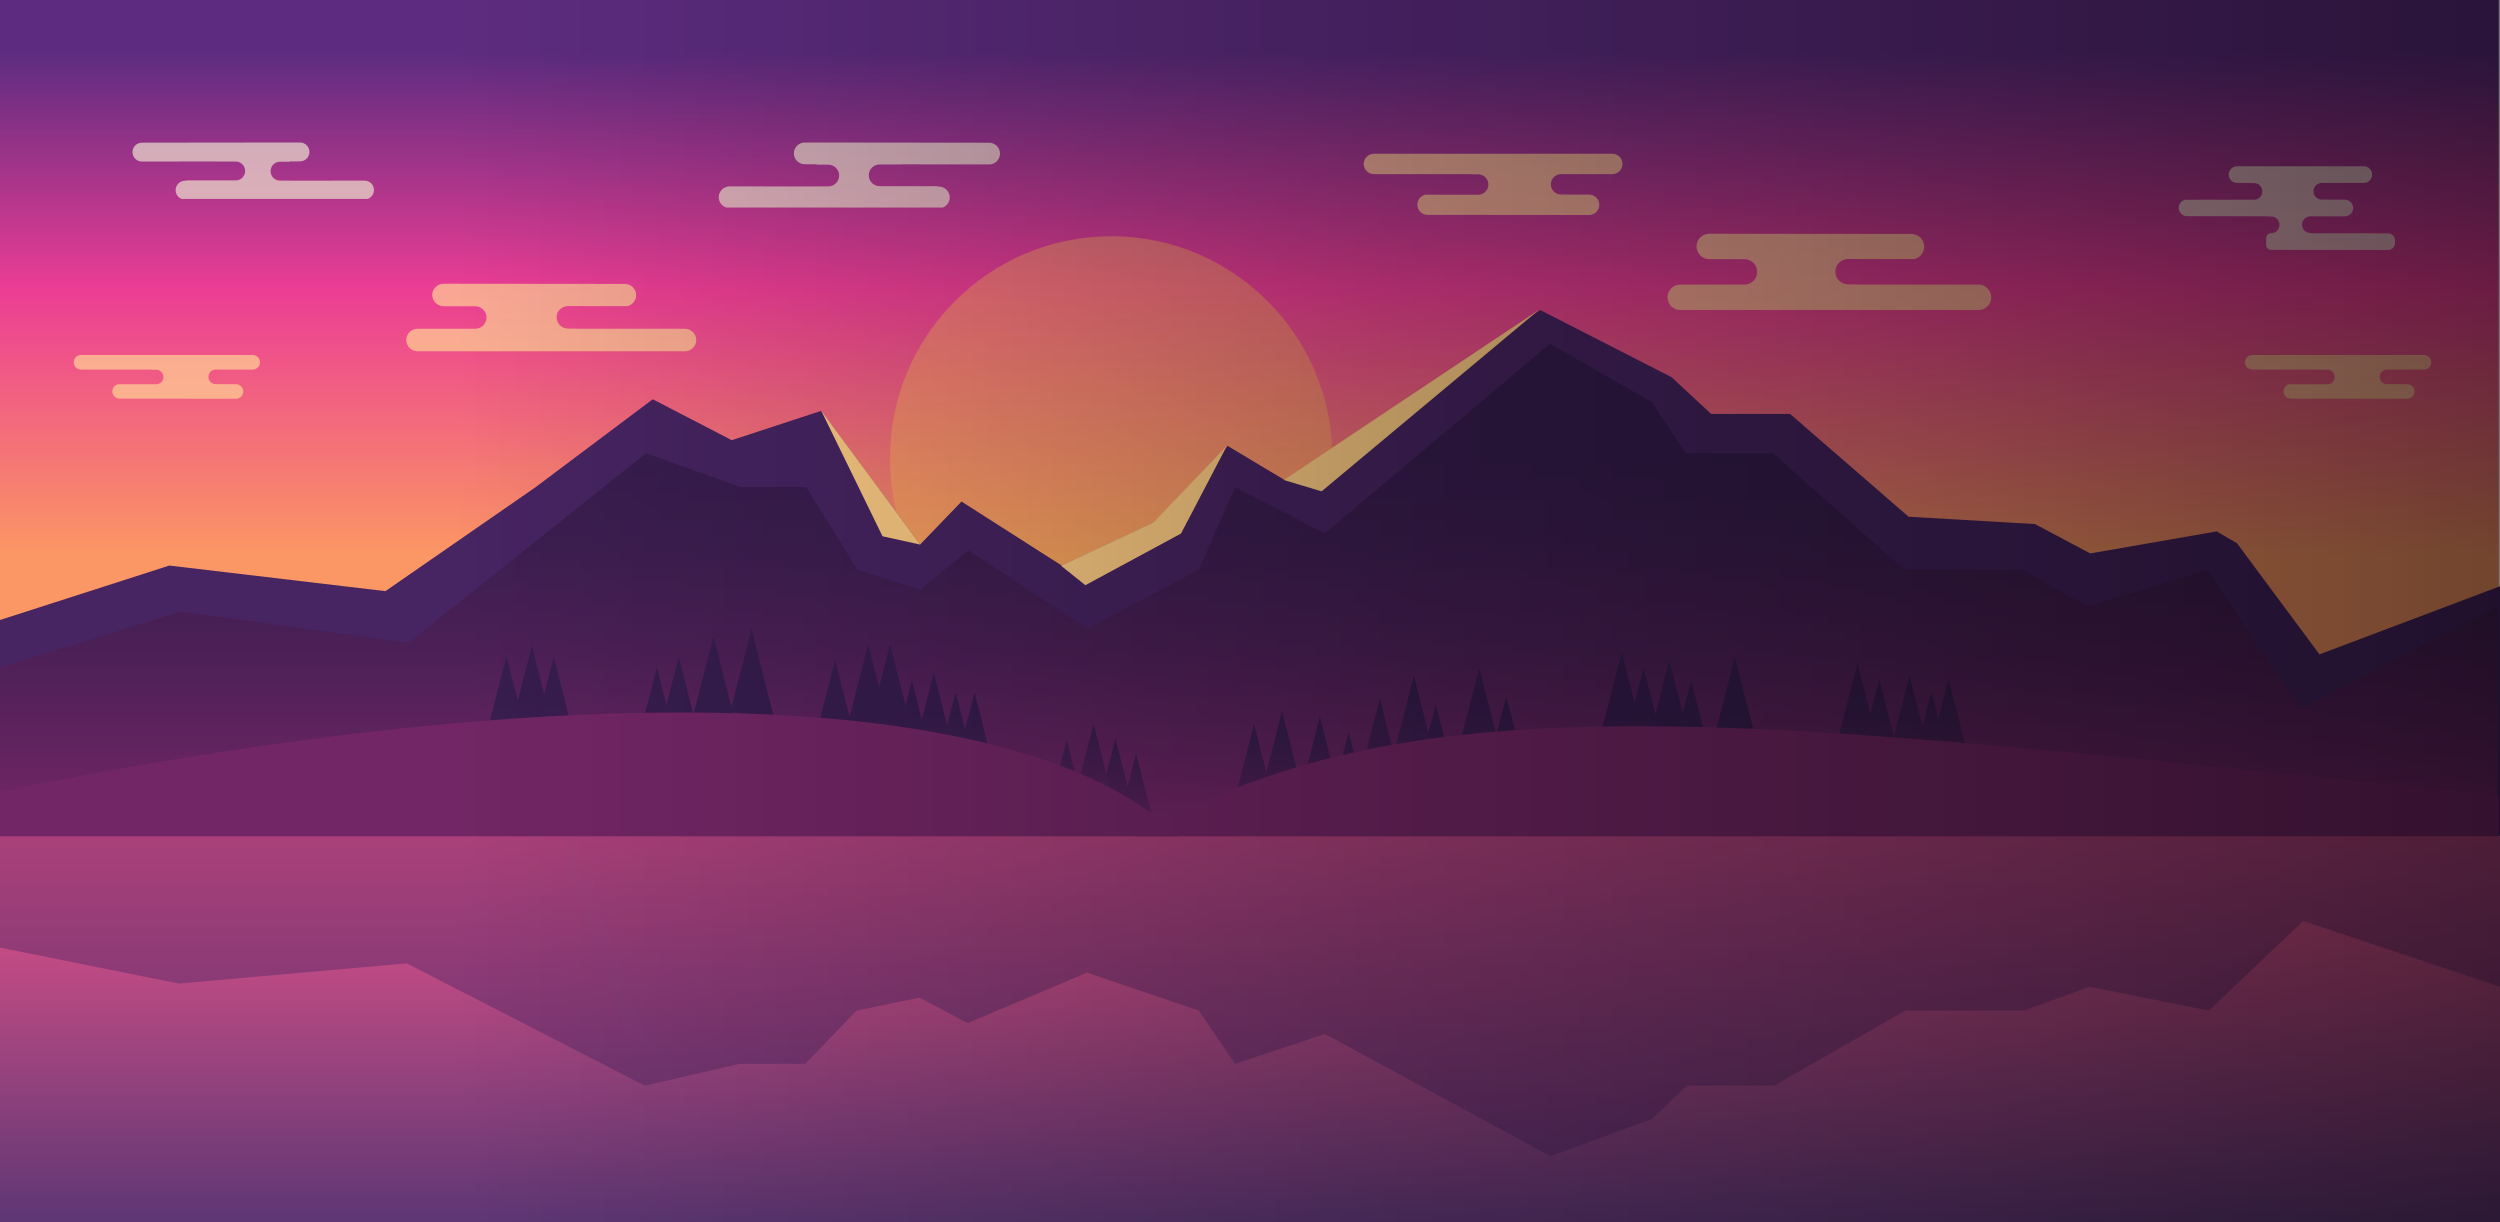 <svg width="2000" height="978" viewBox="0 0 2000 978" fill="none" xmlns="http://www.w3.org/2000/svg">
<path d="M1999 0H0V978H1999V0Z" fill="url(#paint0_linear)"/>
<path opacity="0.4" d="M1066 366.498C1066 464.524 986.752 544 888.998 544C791.244 544 712 464.524 712 366.498C712 268.476 791.244 189 888.998 189C986.752 189 1066 268.476 1066 366.498Z" fill="#FFBC58"/>
<path d="M1789.61 669H2000V562V469L1855.57 523.5L1789.61 434.598L1773.29 425.117L1672.19 442.74L1627.96 419.24L1526.86 413.376L1432.08 331.157H1368.9L1337.31 301.793L1232.09 248L1027.69 384.012L982.133 356.744L923.387 417.858L849.37 452.445L769.209 401.229L736.117 435.592L656.83 328.707L585.385 352.146L522.192 319.411L428.269 389.885L308.346 472.92L135.432 452.445L0 496V669H308.346H1789.61Z" fill="#472462"/>
<path d="M0 533.826V672H76.882H1998V485.265L1840.9 566.868L1765.59 455.728L1670.33 485.265L1617.97 455.728H1523.21L1418.47 362.61H1348.65L1321.22 321.559L1239.93 275L1059.88 426.691L988.066 389.644L959.14 455.728L869.867 502.787L774.609 440.208L736.206 471.748L685.834 455.728L644.938 389.644H592.571L516.764 362.61L326.747 514.301L144.709 489.27L0 533.826Z" fill="url(#paint1_linear)"/>
<path d="M694.948 581.97L712.056 515.476L729.921 585.598" fill="url(#paint2_linear)"/>
<path d="M729.921 604.818L747.029 538.325L764.895 608.445" fill="url(#paint3_linear)"/>
<path d="M762.492 620.333L779.599 553.84L797.465 623.961" fill="url(#paint4_linear)"/>
<path d="M747.408 620.333L764.516 553.84L782.382 623.961" fill="url(#paint5_linear)"/>
<path d="M712.435 610.822L729.542 544.329L747.408 614.45" fill="url(#paint6_linear)"/>
<path d="M677.461 581.97L694.569 515.476L712.435 585.598" fill="url(#paint7_linear)"/>
<path d="M650.999 594.684L668.107 528.19L685.972 598.312" fill="url(#paint8_linear)"/>
<path d="M584.106 569.758L601.217 503.264L619.079 573.385" fill="url(#paint9_linear)"/>
<path d="M553.693 575.762L570.801 509.268L588.667 579.389" fill="url(#paint10_linear)"/>
<path d="M525.883 592.143L542.995 525.65L560.856 595.77" fill="url(#paint11_linear)"/>
<path d="M986.167 645.883L1003.27 579.389L1021.14 649.511" fill="url(#paint12_linear)"/>
<path d="M1096.77 655.718L1078.91 585.598L1061.8 652.09" fill="url(#paint13_linear)"/>
<path d="M1008.54 635.554L1025.65 569.06L1043.51 639.182" fill="url(#paint14_linear)"/>
<path d="M1038.79 639.878L1055.91 573.385L1073.77 643.506" fill="url(#paint15_linear)"/>
<path d="M1086.8 625.554L1103.91 559.06L1121.77 629.182" fill="url(#paint16_linear)"/>
<path d="M1113.99 607.03L1131.1 540.536L1148.97 610.658" fill="url(#paint17_linear)"/>
<path d="M1131.48 629.745L1148.59 563.251L1166.45 633.372" fill="url(#paint18_linear)"/>
<path d="M1166.32 600.822L1183.43 534.329L1201.29 604.45" fill="url(#paint19_linear)"/>
<path d="M1187.94 623.381L1205.05 556.887L1222.92 627.009" fill="url(#paint20_linear)"/>
<path d="M1280.26 588.32L1297.37 521.826L1315.24 591.949" fill="url(#paint21_linear)"/>
<path d="M1297.75 600.493L1314.86 534L1332.72 604.122" fill="url(#paint22_linear)"/>
<path d="M1318.33 594.684L1335.44 528.19L1353.31 598.312" fill="url(#paint23_linear)"/>
<path d="M1335.82 610.822L1352.93 544.329L1370.79 614.45" fill="url(#paint24_linear)"/>
<path d="M1370.79 592.143L1387.91 525.65L1405.77 595.77" fill="url(#paint25_linear)"/>
<path d="M1468.89 597.03L1486 530.536L1503.86 600.658" fill="url(#paint26_linear)"/>
<path d="M1486.37 609.745L1503.49 543.251L1521.35 613.372" fill="url(#paint27_linear)"/>
<path d="M1510.55 607.204L1527.66 540.71L1545.53 610.832" fill="url(#paint28_linear)"/>
<path d="M1528.04 619.878L1545.15 553.385L1563.01 623.506" fill="url(#paint29_linear)"/>
<path d="M1541.73 609.745L1558.84 543.251L1576.7 613.372" fill="url(#paint30_linear)"/>
<path d="M508.396 600.493L525.508 534L543.37 604.122" fill="url(#paint31_linear)"/>
<path d="M408.38 583.143L425.492 516.65L443.354 586.77" fill="url(#paint32_linear)"/>
<path d="M425.867 592.009L442.979 525.515L460.841 595.637" fill="url(#paint33_linear)"/>
<path d="M388.098 591.493L405.21 525L423.072 595.122" fill="url(#paint34_linear)"/>
<path d="M879.034 642.68L892.356 590.901L906.268 645.506" fill="url(#paint35_linear)"/>
<path d="M861.546 630.926L874.868 579.147L888.775 633.753" fill="url(#paint36_linear)"/>
<path d="M840.045 643.485L853.367 591.705L867.274 646.312" fill="url(#paint37_linear)"/>
<path d="M895.517 654.485L908.842 602.705L922.755 657.312" fill="url(#paint38_linear)"/>
<path d="M2000 669H0V978H2000V669Z" fill="url(#paint39_linear)"/>
<path opacity="0.4" d="M0 758.1V669H75.034H2000V789.414L1842.58 736.793L1767.12 808.46L1671.68 789.414L1619.2 808.46H1524.26L1419.31 868.506H1349.35L1321.86 894.977L1240.41 925L1060 827.184L988.043 851.073L959.059 808.46L869.607 778.115L774.158 818.468L735.679 798.13L685.206 808.46L644.228 851.073H591.756L515.797 868.506L325.399 770.69L142.997 786.831L0 758.1Z" fill="#472462"/>
<g opacity="0.07">
<path opacity="0.07" d="M460.583 668.52C463.736 673.346 519.676 839.004 519.676 839.004L501.358 828.532C484.72 779.545 455.285 693.597 453.072 690.22" fill="#63CDF6"/>
</g>
<path d="M1231.34 247.753L1057.28 393.078L1027.02 384.004L1231.34 247.753Z" fill="#FFCD84"/>
<path d="M657 328.602L706.02 429.035L736.255 435.675L657 328.602Z" fill="#FFCD84"/>
<path d="M981.49 356.688L944.824 426.818L868.274 468.16L848.78 452.558L922.768 417.909L981.49 356.688Z" fill="#FFCD84"/>
<path d="M943 669C829.368 557.609 497.388 532.634 0 633.219V669L943 669Z" fill="url(#paint40_linear)"/>
<path d="M910 669C1137.5 534.526 1428.5 580.017 1999 635.976V669L910 669Z" fill="url(#paint41_linear)"/>
<path opacity="0.7" d="M1271.31 155.676L1256.57 155.662C1256.42 155.662 1256.27 155.655 1256.12 155.648L1248.83 155.642C1244.33 155.635 1240.69 151.996 1240.69 147.503V147.449C1240.69 142.956 1244.34 139.324 1248.84 139.324L1256.09 139.331C1256.25 139.324 1256.41 139.317 1256.58 139.317H1289.85C1294.35 139.317 1298 135.678 1298 131.186V131.131C1298 126.639 1294.35 123 1289.85 123H1099.15C1094.65 123 1091 126.639 1091 131.131V131.186C1091 135.678 1094.65 139.317 1099.15 139.317H1176.14C1176.67 139.317 1177.19 139.372 1177.69 139.468L1182.55 139.474C1187.05 139.481 1190.69 143.12 1190.69 147.613V147.667C1190.68 152.16 1187.04 155.792 1182.53 155.792L1140.25 155.751C1136.61 156.563 1133.89 159.799 1133.88 163.677V163.732C1133.87 168.224 1137.52 171.87 1142.02 171.87L1271.29 172C1275.79 172.007 1279.45 168.368 1279.45 163.875V163.821C1279.45 159.328 1275.81 155.683 1271.31 155.676Z" fill="#FFD494"/>
<path opacity="0.7" d="M188.786 307.34L178.177 307.33C178.069 307.33 177.961 307.325 177.852 307.32L172.605 307.315C169.365 307.311 166.746 304.711 166.746 301.502V301.463C166.751 298.255 169.375 295.66 172.615 295.66L177.833 295.665C177.946 295.66 178.064 295.655 178.182 295.655H202.137C205.376 295.655 208 293.056 208 289.847V289.808C208 286.599 205.376 284 202.137 284H64.863C61.624 284 59 286.599 59 289.808V289.847C59 293.056 61.624 295.655 64.863 295.655H120.285C120.664 295.655 121.038 295.694 121.397 295.763L124.897 295.767C128.137 295.772 130.755 298.372 130.755 301.58V301.619C130.751 304.828 128.127 307.423 124.887 307.423L94.45 307.393C91.831 307.974 89.871 310.285 89.866 313.055V313.094C89.861 316.303 92.485 318.907 95.725 318.907L188.776 319C192.015 319.005 194.644 316.406 194.644 313.197V313.158C194.649 309.949 192.025 307.345 188.786 307.34Z" fill="#FFD494"/>
<path opacity="0.7" d="M1925.79 307.34L1915.18 307.33C1915.07 307.33 1914.96 307.325 1914.85 307.32L1909.6 307.315C1906.37 307.311 1903.75 304.711 1903.75 301.502V301.463C1903.75 298.255 1906.38 295.66 1909.61 295.66L1914.83 295.665C1914.95 295.66 1915.06 295.655 1915.18 295.655H1939.14C1942.38 295.655 1945 293.056 1945 289.847V289.808C1945 286.599 1942.38 284 1939.14 284H1801.86C1798.62 284 1796 286.599 1796 289.808V289.847C1796 293.056 1798.62 295.655 1801.86 295.655H1857.28C1857.66 295.655 1858.04 295.694 1858.4 295.763L1861.9 295.767C1865.14 295.772 1867.76 298.372 1867.76 301.58V301.619C1867.75 304.828 1865.13 307.423 1861.89 307.423L1831.45 307.393C1828.83 307.974 1826.87 310.285 1826.87 313.055V313.094C1826.86 316.303 1829.49 318.907 1832.72 318.907L1925.78 319C1929.02 319.005 1931.64 316.406 1931.64 313.197V313.158C1931.65 309.949 1929.03 307.345 1925.79 307.34Z" fill="#FFD494"/>
<path opacity="0.7" d="M354.935 244.986L371.456 245C371.633 245 371.795 245 371.957 245.014L380.129 245.029C385.165 245.029 389.258 249.048 389.243 254.007V254.065C389.243 259.01 385.15 263.029 380.099 263.014L371.971 263C371.795 263.014 371.618 263.014 371.427 263.014H334.129C329.093 263.014 325 267.034 325 271.978V272.036C325 276.981 329.093 281 334.129 281H547.871C552.907 281 557 276.981 557 272.036V271.978C557 267.034 552.907 263.014 547.871 263.014H461.585C460.996 263.014 460.407 262.957 459.847 262.855H454.399C449.364 262.855 445.27 258.836 445.285 253.877V253.819C445.285 248.875 449.378 244.855 454.429 244.87L501.812 244.913C505.891 244.017 508.939 240.446 508.939 236.181V236.123C508.939 231.178 504.86 227.159 499.825 227.145L354.935 227C349.899 227 345.806 231.005 345.791 235.949V236.007C345.806 240.952 349.885 244.971 354.935 244.986Z" fill="#FFD494"/>
<path opacity="0.7" d="M1367.42 207.317L1385.86 207.333C1386.06 207.333 1386.24 207.333 1386.42 207.35L1395.54 207.366C1401.17 207.366 1405.74 211.906 1405.72 217.508V217.573C1405.72 223.159 1401.15 227.699 1395.51 227.683L1386.44 227.667C1386.24 227.683 1386.04 227.683 1385.83 227.683H1344.19C1338.57 227.683 1334 232.223 1334 237.809V237.874C1334 243.46 1338.57 248 1344.19 248H1582.81C1588.43 248 1593 243.46 1593 237.874V237.809C1593 232.223 1588.43 227.683 1582.81 227.683H1486.48C1485.82 227.683 1485.17 227.618 1484.54 227.503H1478.46C1472.84 227.503 1468.27 222.963 1468.28 217.361V217.296C1468.28 211.71 1472.85 207.17 1478.49 207.186L1531.39 207.235C1535.94 206.223 1539.35 202.189 1539.35 197.371V197.305C1539.35 191.72 1534.79 187.18 1529.17 187.163L1367.42 187C1361.8 187 1357.23 191.524 1357.21 197.109V197.175C1357.23 202.76 1361.78 207.301 1367.42 207.317Z" fill="#FFD494"/>
<path opacity="0.7" d="M1910.48 186.658L1848.53 186.593V186.413H1848.28C1844.6 186.405 1841.62 183.43 1841.63 179.756V179.713C1841.63 176.038 1844.62 173.063 1848.3 173.07H1848.54V173.041L1875.84 173.07C1879.53 173.078 1882.52 170.102 1882.52 166.428V166.385C1882.53 162.711 1879.54 159.728 1875.86 159.728L1863.79 159.714C1863.67 159.714 1863.55 159.706 1863.42 159.699L1857.45 159.692C1853.77 159.685 1850.78 156.709 1850.79 153.035V152.992C1850.8 149.318 1853.78 146.342 1857.46 146.35L1863.4 146.357C1863.53 146.35 1863.66 146.342 1863.8 146.342H1891.05C1894.73 146.342 1897.71 143.367 1897.71 139.693V139.65C1897.71 135.975 1894.73 133 1891.05 133H1789.66C1785.98 133 1783 135.975 1783 139.65V139.693C1783 143.367 1785.98 146.342 1789.66 146.342H1797.93C1798.37 146.342 1798.79 146.386 1799.2 146.465L1803.18 146.472C1806.87 146.479 1809.85 149.455 1809.84 153.129V153.172C1809.83 156.846 1806.85 159.822 1803.17 159.814L1748.21 159.778C1745.24 160.441 1743.01 163.092 1743 166.262V166.305C1742.99 169.98 1745.98 172.962 1749.66 172.962L1812.97 173.005V173.193L1816.91 173.2C1820.6 173.207 1823.58 176.183 1823.57 179.857V179.9C1823.56 183.574 1820.58 186.55 1816.9 186.542C1814.73 186.542 1812.97 188.293 1812.97 190.462V195.994C1812.97 198.156 1814.72 199.914 1816.9 199.914H1822.82L1910.48 200C1913.52 200 1915.99 197.543 1916 194.503V192.162C1916 189.122 1913.53 186.658 1910.48 186.658Z" fill="#EDE1CD"/>
<path opacity="0.7" d="M580.871 166H754.324C757.528 164.71 759.788 161.61 759.799 157.98V157.923C759.799 153.141 755.885 149.258 751.051 149.247H749.979V148.959L703.779 148.936C698.945 148.936 695.019 145.052 695.031 140.259V140.202C695.031 135.42 698.957 131.537 703.803 131.548L721.731 131.571V131.479L791.228 131.548C796.063 131.548 799.988 127.677 800 122.895V122.849C800 118.067 796.086 114.184 791.252 114.173L643.88 114C639.046 114 635.12 117.871 635.109 122.653V122.711C635.109 127.493 639.023 131.376 643.857 131.387L653.281 131.422V131.721L662.565 131.733C667.4 131.733 671.325 135.616 671.314 140.409V140.467C671.314 145.248 667.388 149.131 662.542 149.12L653.269 149.108V149.189L583.772 149.12C578.937 149.12 575.012 152.991 575 157.773V157.831C575.012 161.598 577.47 164.813 580.871 166Z" fill="#EDE1CD"/>
<path opacity="0.7" d="M294.11 159.13H145.21C142.46 158.01 140.52 155.32 140.51 152.17V152.12C140.51 147.97 143.87 144.6 148.02 144.59H148.94V144.34L188.6 144.32C192.75 144.32 196.12 140.95 196.11 136.79V136.74C196.11 132.59 192.74 129.22 188.58 129.23L173.19 129.25V129.17L113.53 129.23C109.38 129.23 106.01 125.87 106 121.72V121.68C106 117.53 109.36 114.16 113.51 114.15L240.02 114C244.17 114 247.54 117.36 247.55 121.51V121.56C247.55 125.71 244.19 129.08 240.04 129.09L231.95 129.12V129.38L223.98 129.39C219.83 129.39 216.46 132.76 216.47 136.92V136.97C216.47 141.12 219.84 144.49 224 144.48L231.96 144.47V144.54L291.62 144.48C295.77 144.48 299.14 147.84 299.15 151.99V152.04C299.14 155.31 297.03 158.1 294.11 159.13Z" fill="#EDE1CD"/>
<rect x="6.10352e-05" y="978" width="978" height="2000" transform="rotate(-90 6.10352e-05 978)" fill="url(#paint42_linear)" fill-opacity="0.7"/>
<defs>
<linearGradient id="paint0_linear" x1="999.5" y1="42.42" x2="999.5" y2="444.727" gradientUnits="userSpaceOnUse">
<stop stop-color="#5D2C80"/>
<stop offset="0.469" stop-color="#EB3D94"/>
<stop offset="1" stop-color="#FB9764"/>
</linearGradient>
<linearGradient id="paint1_linear" x1="1046.04" y1="349.029" x2="1046.04" y2="652.414" gradientUnits="userSpaceOnUse">
<stop offset="0.053" stop-color="#371D4F"/>
<stop offset="0.278" stop-color="#3D1E51"/>
<stop offset="0.563" stop-color="#4C2057"/>
<stop offset="0.881" stop-color="#662461"/>
<stop offset="1" stop-color="#722665"/>
</linearGradient>
<linearGradient id="paint2_linear" x1="712.435" y1="565.346" x2="712.435" y2="670.108" gradientUnits="userSpaceOnUse">
<stop offset="0.053" stop-color="#371D4F"/>
<stop offset="0.278" stop-color="#3D1E51"/>
<stop offset="0.563" stop-color="#4C2057"/>
<stop offset="0.881" stop-color="#662461"/>
<stop offset="1" stop-color="#722665"/>
</linearGradient>
<linearGradient id="paint3_linear" x1="747.408" y1="565.346" x2="747.408" y2="670.107" gradientUnits="userSpaceOnUse">
<stop offset="0.053" stop-color="#371D4F"/>
<stop offset="0.278" stop-color="#3D1E51"/>
<stop offset="0.563" stop-color="#4C2057"/>
<stop offset="0.881" stop-color="#662461"/>
<stop offset="1" stop-color="#722665"/>
</linearGradient>
<linearGradient id="paint4_linear" x1="779.978" y1="565.346" x2="779.978" y2="670.107" gradientUnits="userSpaceOnUse">
<stop offset="0.053" stop-color="#371D4F"/>
<stop offset="0.278" stop-color="#3D1E51"/>
<stop offset="0.563" stop-color="#4C2057"/>
<stop offset="0.881" stop-color="#662461"/>
<stop offset="1" stop-color="#722665"/>
</linearGradient>
<linearGradient id="paint5_linear" x1="764.895" y1="565.346" x2="764.895" y2="670.107" gradientUnits="userSpaceOnUse">
<stop offset="0.053" stop-color="#371D4F"/>
<stop offset="0.278" stop-color="#3D1E51"/>
<stop offset="0.563" stop-color="#4C2057"/>
<stop offset="0.881" stop-color="#662461"/>
<stop offset="1" stop-color="#722665"/>
</linearGradient>
<linearGradient id="paint6_linear" x1="729.922" y1="565.346" x2="729.922" y2="670.107" gradientUnits="userSpaceOnUse">
<stop offset="0.053" stop-color="#371D4F"/>
<stop offset="0.278" stop-color="#3D1E51"/>
<stop offset="0.563" stop-color="#4C2057"/>
<stop offset="0.881" stop-color="#662461"/>
<stop offset="1" stop-color="#722665"/>
</linearGradient>
<linearGradient id="paint7_linear" x1="694.948" y1="565.346" x2="694.948" y2="670.108" gradientUnits="userSpaceOnUse">
<stop offset="0.053" stop-color="#371D4F"/>
<stop offset="0.278" stop-color="#3D1E51"/>
<stop offset="0.563" stop-color="#4C2057"/>
<stop offset="0.881" stop-color="#662461"/>
<stop offset="1" stop-color="#722665"/>
</linearGradient>
<linearGradient id="paint8_linear" x1="668.486" y1="565.346" x2="668.486" y2="670.107" gradientUnits="userSpaceOnUse">
<stop offset="0.053" stop-color="#371D4F"/>
<stop offset="0.278" stop-color="#3D1E51"/>
<stop offset="0.563" stop-color="#4C2057"/>
<stop offset="0.881" stop-color="#662461"/>
<stop offset="1" stop-color="#722665"/>
</linearGradient>
<linearGradient id="paint9_linear" x1="601.592" y1="565.346" x2="601.592" y2="670.108" gradientUnits="userSpaceOnUse">
<stop offset="0.053" stop-color="#371D4F"/>
<stop offset="0.278" stop-color="#3D1E51"/>
<stop offset="0.563" stop-color="#4C2057"/>
<stop offset="0.881" stop-color="#662461"/>
<stop offset="1" stop-color="#722665"/>
</linearGradient>
<linearGradient id="paint10_linear" x1="571.18" y1="565.346" x2="571.18" y2="670.108" gradientUnits="userSpaceOnUse">
<stop offset="0.053" stop-color="#371D4F"/>
<stop offset="0.278" stop-color="#3D1E51"/>
<stop offset="0.563" stop-color="#4C2057"/>
<stop offset="0.881" stop-color="#662461"/>
<stop offset="1" stop-color="#722665"/>
</linearGradient>
<linearGradient id="paint11_linear" x1="543.37" y1="565.346" x2="543.37" y2="670.106" gradientUnits="userSpaceOnUse">
<stop offset="0.053" stop-color="#371D4F"/>
<stop offset="0.278" stop-color="#3D1E51"/>
<stop offset="0.563" stop-color="#4C2057"/>
<stop offset="0.881" stop-color="#662461"/>
<stop offset="1" stop-color="#722665"/>
</linearGradient>
<linearGradient id="paint12_linear" x1="1003.65" y1="565.346" x2="1003.65" y2="670.107" gradientUnits="userSpaceOnUse">
<stop offset="0.053" stop-color="#371D4F"/>
<stop offset="0.278" stop-color="#3D1E51"/>
<stop offset="0.563" stop-color="#4C2057"/>
<stop offset="0.881" stop-color="#662461"/>
<stop offset="1" stop-color="#722665"/>
</linearGradient>
<linearGradient id="paint13_linear" x1="1079.29" y1="565.347" x2="1079.29" y2="670.107" gradientUnits="userSpaceOnUse">
<stop offset="0.053" stop-color="#371D4F"/>
<stop offset="0.278" stop-color="#3D1E51"/>
<stop offset="0.563" stop-color="#4C2057"/>
<stop offset="0.881" stop-color="#662461"/>
<stop offset="1" stop-color="#722665"/>
</linearGradient>
<linearGradient id="paint14_linear" x1="1026.02" y1="565.346" x2="1026.02" y2="670.107" gradientUnits="userSpaceOnUse">
<stop offset="0.053" stop-color="#371D4F"/>
<stop offset="0.278" stop-color="#3D1E51"/>
<stop offset="0.563" stop-color="#4C2057"/>
<stop offset="0.881" stop-color="#662461"/>
<stop offset="1" stop-color="#722665"/>
</linearGradient>
<linearGradient id="paint15_linear" x1="1056.28" y1="565.346" x2="1056.28" y2="670.107" gradientUnits="userSpaceOnUse">
<stop offset="0.053" stop-color="#371D4F"/>
<stop offset="0.278" stop-color="#3D1E51"/>
<stop offset="0.563" stop-color="#4C2057"/>
<stop offset="0.881" stop-color="#662461"/>
<stop offset="1" stop-color="#722665"/>
</linearGradient>
<linearGradient id="paint16_linear" x1="1104.28" y1="555.346" x2="1104.28" y2="660.107" gradientUnits="userSpaceOnUse">
<stop offset="0.053" stop-color="#371D4F"/>
<stop offset="0.278" stop-color="#3D1E51"/>
<stop offset="0.563" stop-color="#4C2057"/>
<stop offset="0.881" stop-color="#662461"/>
<stop offset="1" stop-color="#722665"/>
</linearGradient>
<linearGradient id="paint17_linear" x1="1131.48" y1="555.346" x2="1131.48" y2="660.108" gradientUnits="userSpaceOnUse">
<stop offset="0.053" stop-color="#371D4F"/>
<stop offset="0.278" stop-color="#3D1E51"/>
<stop offset="0.563" stop-color="#4C2057"/>
<stop offset="0.881" stop-color="#662461"/>
<stop offset="1" stop-color="#722665"/>
</linearGradient>
<linearGradient id="paint18_linear" x1="1148.97" y1="565.346" x2="1148.97" y2="670.107" gradientUnits="userSpaceOnUse">
<stop offset="0.053" stop-color="#371D4F"/>
<stop offset="0.278" stop-color="#3D1E51"/>
<stop offset="0.563" stop-color="#4C2057"/>
<stop offset="0.881" stop-color="#662461"/>
<stop offset="1" stop-color="#722665"/>
</linearGradient>
<linearGradient id="paint19_linear" x1="1183.8" y1="555.346" x2="1183.8" y2="660.107" gradientUnits="userSpaceOnUse">
<stop offset="0.053" stop-color="#371D4F"/>
<stop offset="0.278" stop-color="#3D1E51"/>
<stop offset="0.563" stop-color="#4C2057"/>
<stop offset="0.881" stop-color="#662461"/>
<stop offset="1" stop-color="#722665"/>
</linearGradient>
<linearGradient id="paint20_linear" x1="1205.43" y1="565.346" x2="1205.43" y2="670.107" gradientUnits="userSpaceOnUse">
<stop offset="0.053" stop-color="#371D4F"/>
<stop offset="0.278" stop-color="#3D1E51"/>
<stop offset="0.563" stop-color="#4C2057"/>
<stop offset="0.881" stop-color="#662461"/>
<stop offset="1" stop-color="#722665"/>
</linearGradient>
<linearGradient id="paint21_linear" x1="1297.75" y1="565.346" x2="1297.75" y2="670.108" gradientUnits="userSpaceOnUse">
<stop offset="0.053" stop-color="#371D4F"/>
<stop offset="0.278" stop-color="#3D1E51"/>
<stop offset="0.563" stop-color="#4C2057"/>
<stop offset="0.881" stop-color="#662461"/>
<stop offset="1" stop-color="#722665"/>
</linearGradient>
<linearGradient id="paint22_linear" x1="1315.24" y1="565.346" x2="1315.24" y2="670.107" gradientUnits="userSpaceOnUse">
<stop offset="0.053" stop-color="#371D4F"/>
<stop offset="0.278" stop-color="#3D1E51"/>
<stop offset="0.563" stop-color="#4C2057"/>
<stop offset="0.881" stop-color="#662461"/>
<stop offset="1" stop-color="#722665"/>
</linearGradient>
<linearGradient id="paint23_linear" x1="1335.82" y1="565.346" x2="1335.82" y2="670.107" gradientUnits="userSpaceOnUse">
<stop offset="0.053" stop-color="#371D4F"/>
<stop offset="0.278" stop-color="#3D1E51"/>
<stop offset="0.563" stop-color="#4C2057"/>
<stop offset="0.881" stop-color="#662461"/>
<stop offset="1" stop-color="#722665"/>
</linearGradient>
<linearGradient id="paint24_linear" x1="1353.31" y1="565.346" x2="1353.31" y2="670.107" gradientUnits="userSpaceOnUse">
<stop offset="0.053" stop-color="#371D4F"/>
<stop offset="0.278" stop-color="#3D1E51"/>
<stop offset="0.563" stop-color="#4C2057"/>
<stop offset="0.881" stop-color="#662461"/>
<stop offset="1" stop-color="#722665"/>
</linearGradient>
<linearGradient id="paint25_linear" x1="1388.28" y1="565.346" x2="1388.28" y2="670.106" gradientUnits="userSpaceOnUse">
<stop offset="0.053" stop-color="#371D4F"/>
<stop offset="0.278" stop-color="#3D1E51"/>
<stop offset="0.563" stop-color="#4C2057"/>
<stop offset="0.881" stop-color="#662461"/>
<stop offset="1" stop-color="#722665"/>
</linearGradient>
<linearGradient id="paint26_linear" x1="1486.37" y1="545.346" x2="1486.37" y2="650.108" gradientUnits="userSpaceOnUse">
<stop offset="0.053" stop-color="#371D4F"/>
<stop offset="0.278" stop-color="#3D1E51"/>
<stop offset="0.563" stop-color="#4C2057"/>
<stop offset="0.881" stop-color="#662461"/>
<stop offset="1" stop-color="#722665"/>
</linearGradient>
<linearGradient id="paint27_linear" x1="1503.86" y1="545.346" x2="1503.86" y2="650.107" gradientUnits="userSpaceOnUse">
<stop offset="0.053" stop-color="#371D4F"/>
<stop offset="0.278" stop-color="#3D1E51"/>
<stop offset="0.563" stop-color="#4C2057"/>
<stop offset="0.881" stop-color="#662461"/>
<stop offset="1" stop-color="#722665"/>
</linearGradient>
<linearGradient id="paint28_linear" x1="1528.04" y1="545.346" x2="1528.04" y2="650.108" gradientUnits="userSpaceOnUse">
<stop offset="0.053" stop-color="#371D4F"/>
<stop offset="0.278" stop-color="#3D1E51"/>
<stop offset="0.563" stop-color="#4C2057"/>
<stop offset="0.881" stop-color="#662461"/>
<stop offset="1" stop-color="#722665"/>
</linearGradient>
<linearGradient id="paint29_linear" x1="1545.53" y1="545.346" x2="1545.53" y2="650.107" gradientUnits="userSpaceOnUse">
<stop offset="0.053" stop-color="#371D4F"/>
<stop offset="0.278" stop-color="#3D1E51"/>
<stop offset="0.563" stop-color="#4C2057"/>
<stop offset="0.881" stop-color="#662461"/>
<stop offset="1" stop-color="#722665"/>
</linearGradient>
<linearGradient id="paint30_linear" x1="1559.22" y1="545.346" x2="1559.22" y2="650.107" gradientUnits="userSpaceOnUse">
<stop offset="0.053" stop-color="#371D4F"/>
<stop offset="0.278" stop-color="#3D1E51"/>
<stop offset="0.563" stop-color="#4C2057"/>
<stop offset="0.881" stop-color="#662461"/>
<stop offset="1" stop-color="#722665"/>
</linearGradient>
<linearGradient id="paint31_linear" x1="525.883" y1="565.346" x2="525.883" y2="670.107" gradientUnits="userSpaceOnUse">
<stop offset="0.053" stop-color="#371D4F"/>
<stop offset="0.278" stop-color="#3D1E51"/>
<stop offset="0.563" stop-color="#4C2057"/>
<stop offset="0.881" stop-color="#662461"/>
<stop offset="1" stop-color="#722665"/>
</linearGradient>
<linearGradient id="paint32_linear" x1="425.867" y1="556.346" x2="425.867" y2="661.106" gradientUnits="userSpaceOnUse">
<stop offset="0.053" stop-color="#371D4F"/>
<stop offset="0.278" stop-color="#3D1E51"/>
<stop offset="0.563" stop-color="#4C2057"/>
<stop offset="0.881" stop-color="#662461"/>
<stop offset="1" stop-color="#722665"/>
</linearGradient>
<linearGradient id="paint33_linear" x1="443.354" y1="556.346" x2="443.354" y2="661.108" gradientUnits="userSpaceOnUse">
<stop offset="0.053" stop-color="#371D4F"/>
<stop offset="0.278" stop-color="#3D1E51"/>
<stop offset="0.563" stop-color="#4C2057"/>
<stop offset="0.881" stop-color="#662461"/>
<stop offset="1" stop-color="#722665"/>
</linearGradient>
<linearGradient id="paint34_linear" x1="405.585" y1="556.346" x2="405.585" y2="661.107" gradientUnits="userSpaceOnUse">
<stop offset="0.053" stop-color="#371D4F"/>
<stop offset="0.278" stop-color="#3D1E51"/>
<stop offset="0.563" stop-color="#4C2057"/>
<stop offset="0.881" stop-color="#662461"/>
<stop offset="1" stop-color="#722665"/>
</linearGradient>
<linearGradient id="paint35_linear" x1="892.651" y1="567.347" x2="892.651" y2="672.107" gradientUnits="userSpaceOnUse">
<stop offset="0.053" stop-color="#371D4F"/>
<stop offset="0.278" stop-color="#3D1E51"/>
<stop offset="0.563" stop-color="#4C2057"/>
<stop offset="0.881" stop-color="#662461"/>
<stop offset="1" stop-color="#722665"/>
</linearGradient>
<linearGradient id="paint36_linear" x1="875.16" y1="557.346" x2="875.16" y2="662.107" gradientUnits="userSpaceOnUse">
<stop offset="0.053" stop-color="#371D4F"/>
<stop offset="0.278" stop-color="#3D1E51"/>
<stop offset="0.563" stop-color="#4C2057"/>
<stop offset="0.881" stop-color="#662461"/>
<stop offset="1" stop-color="#722665"/>
</linearGradient>
<linearGradient id="paint37_linear" x1="853.66" y1="557.346" x2="853.66" y2="662.108" gradientUnits="userSpaceOnUse">
<stop offset="0.053" stop-color="#371D4F"/>
<stop offset="0.278" stop-color="#3D1E51"/>
<stop offset="0.563" stop-color="#4C2057"/>
<stop offset="0.881" stop-color="#662461"/>
<stop offset="1" stop-color="#722665"/>
</linearGradient>
<linearGradient id="paint38_linear" x1="909.136" y1="568.346" x2="909.136" y2="673.108" gradientUnits="userSpaceOnUse">
<stop offset="0.053" stop-color="#371D4F"/>
<stop offset="0.278" stop-color="#3D1E51"/>
<stop offset="0.563" stop-color="#4C2057"/>
<stop offset="0.881" stop-color="#662461"/>
<stop offset="1" stop-color="#722665"/>
</linearGradient>
<linearGradient id="paint39_linear" x1="1000" y1="670.857" x2="1000" y2="1004.46" gradientUnits="userSpaceOnUse">
<stop stop-color="#EC548B"/>
<stop offset="1" stop-color="#513472"/>
</linearGradient>
<linearGradient id="paint40_linear" x1="395.742" y1="206.784" x2="395.742" y2="279.642" gradientUnits="userSpaceOnUse">
<stop offset="0.053" stop-color="#371D4F"/>
<stop offset="0.278" stop-color="#3D1E51"/>
<stop offset="0.563" stop-color="#4C2057"/>
<stop offset="0.881" stop-color="#662461"/>
<stop offset="1" stop-color="#722665"/>
</linearGradient>
<linearGradient id="paint41_linear" x1="1541.99" y1="258.142" x2="1541.99" y2="322.904" gradientUnits="userSpaceOnUse">
<stop offset="0.053" stop-color="#371D4F"/>
<stop offset="0.278" stop-color="#3D1E51"/>
<stop offset="0.563" stop-color="#4C2057"/>
<stop offset="0.881" stop-color="#662461"/>
<stop offset="1" stop-color="#722665"/>
</linearGradient>
<linearGradient id="paint42_linear" x1="489" y1="978" x2="489" y2="2978" gradientUnits="userSpaceOnUse">
<stop offset="0.182" stop-opacity="0"/>
<stop offset="0.552" stop-opacity="0.395"/>
<stop offset="0.755" stop-opacity="0.566"/>
<stop offset="1" stop-opacity="0.78"/>
</linearGradient>
</defs>
</svg>
